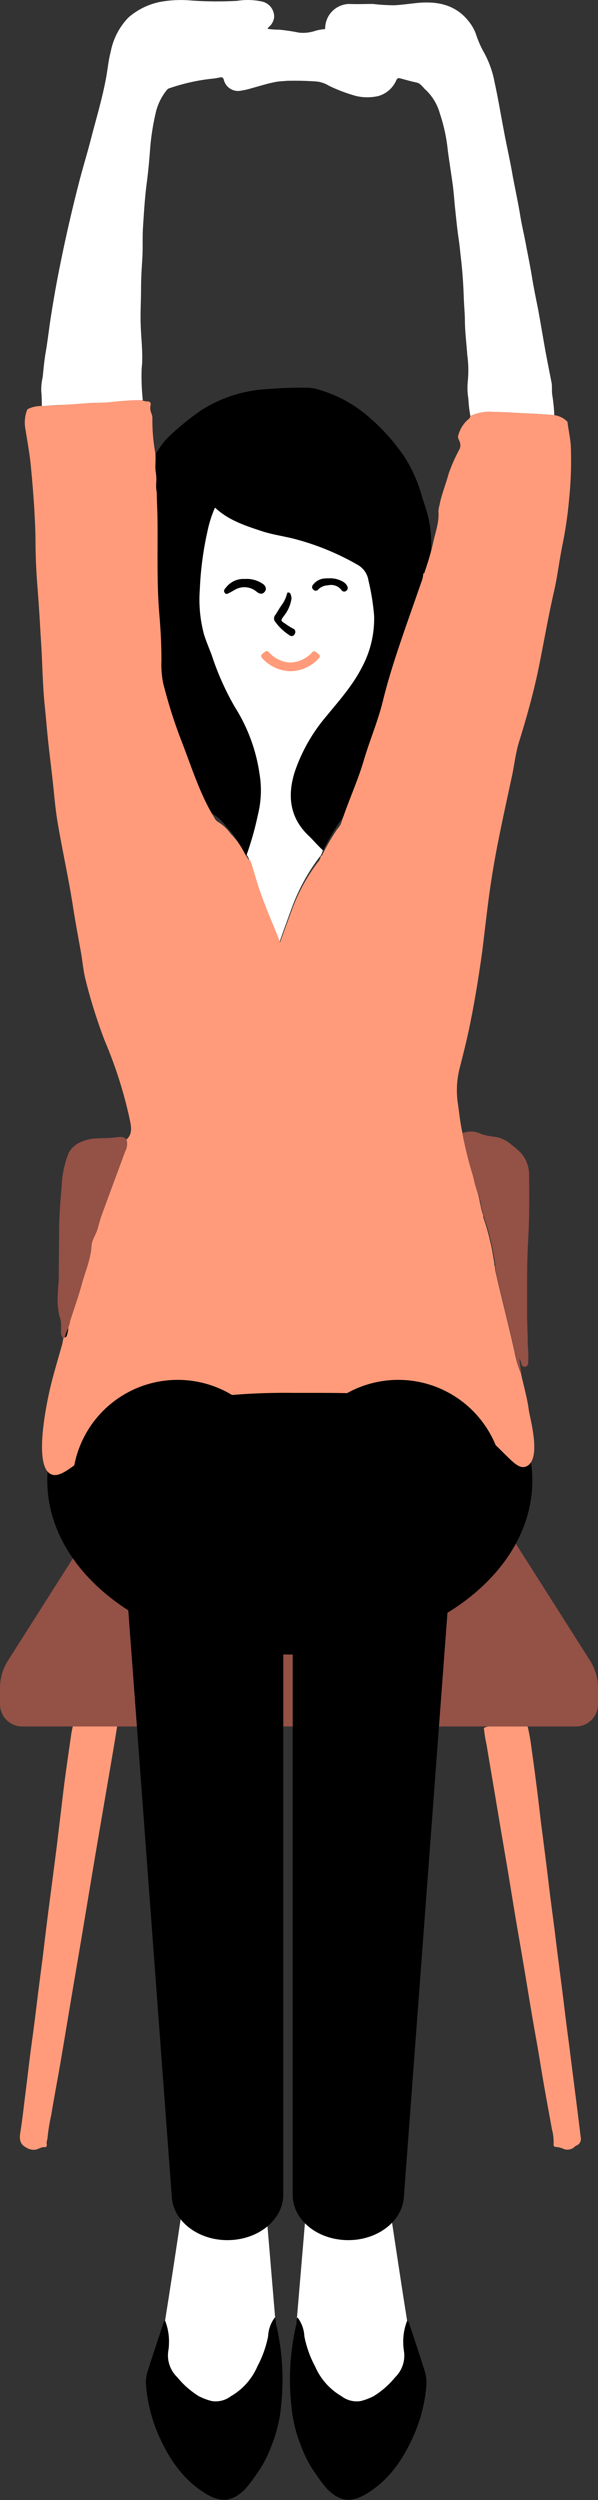 <svg xmlns="http://www.w3.org/2000/svg" viewBox="0 0 95.35 398.42"><rect x="0" y="0" width="95.35" height="398.42" fill="#333333" stroke="none"/><defs><style>.cls-1{fill:#fff;}.cls-2{fill:#FF9B7A;}.cls-3{fill:#945146;}.cls-4,.cls-5{fill:#FF9B7A;}.cls-4{stroke:#FF9B7A;stroke-linecap:round;stroke-linejoin:round;stroke-width:0.83px;}</style></defs><g id="Layer_2" data-name="Layer 2"><g id="_01" data-name="01"><path class="cls-1" d="M49,349.8l-1.65,19.56s2.9,23.18,9.7,21.28,9.12-13,7.86-20.82-4-26.34-4-26.34Z"/><path class="cls-2" d="M18.7,275c-.26,1.58-.51,3.15-.78,4.72q-.62,3.65-1.25,7.3c-.59,3.46-1.19,6.93-1.77,10.4s-1.14,6.83-1.71,10.25-1.19,7-1.77,10.45-1.14,6.84-1.72,10.25c-.5,2.92-1.06,5.82-1.54,8.74a30.2,30.2,0,0,0-.58,3.53c0,.37-.23.71-.11,1.12,0,.17-.06.45-.29.42-.56-.06-1,.29-1.51.4a2.21,2.21,0,0,1-1.49-.34c-1-.53-1.11-1.29-.95-2.33.35-2.16.58-4.34.85-6.51.23-1.79.44-3.58.66-5.37s.48-3.58.71-5.37.44-3.55.66-5.32l.72-5.58c.22-1.81.43-3.62.66-5.43.26-2.09.54-4.18.81-6.26L9,294.65,9.68,289c.22-1.81.42-3.62.66-5.42.32-2.36.66-4.72,1-7.08.07-.5.19-1,.29-1.49.2,0,.42.09.61-.08l2.07,0A1.17,1.17,0,0,0,15,275C16.25,275,17.47,275.05,18.7,275Z"/><path class="cls-2" d="M84.13,275.13a33.25,33.25,0,0,1,.65,3.72c.29,2,.56,4.09.82,6.14.24,1.83.44,3.66.66,5.48.27,2.11.55,4.21.81,6.32.23,1.82.44,3.65.67,5.48s.47,3.58.7,5.37c.19,1.53.37,3.07.57,4.6.23,1.82.47,3.65.7,5.47.19,1.51.37,3,.56,4.54s.41,3.09.6,4.64l.57,4.48c.19,1.53.39,3.06.58,4.59s.39,3.13.58,4.69a1.12,1.12,0,0,1-.7,1.28c-.22.09-.38.31-.59.43a1.75,1.75,0,0,1-1.33.15,3.73,3.73,0,0,0-1.41-.37c-.25,0-.32-.26-.3-.47a7.84,7.84,0,0,0-.26-2.32c-.64-3.53-1.3-7.05-1.87-10.6-.41-2.57-.9-5.13-1.33-7.7-.48-2.81-.93-5.63-1.41-8.44-.4-2.4-.83-4.8-1.23-7.19s-.79-4.84-1.19-7.25l-1.11-6.52c-.41-2.42-.81-4.84-1.22-7.25-.36-2.16-.73-4.31-1.09-6.47a20,20,0,0,1-.4-2.54,1.71,1.71,0,0,1,1-.25Z"/><path class="cls-3" d="M75.35,235.15H20L1.26,264.66A8.09,8.09,0,0,0,0,269v2.6a3.54,3.54,0,0,0,3.54,3.54H91.82a3.54,3.54,0,0,0,3.53-3.54V269a8.08,8.08,0,0,0-1.25-4.33Z"/><path d="M23.64,73.86c.05,0,.15,0,.16,0,.19-.69.14.24.29,0a13.26,13.26,0,0,1,1.32-2.42,10.77,10.77,0,0,1,1.77-2.1,42,42,0,0,1,4.88-3.94A21.77,21.77,0,0,1,42.73,62c2.13-.17,4.26-.25,6.4-.21a8.22,8.22,0,0,1,2.29.49,20.79,20.79,0,0,1,7.44,4.22A31.39,31.39,0,0,1,64.61,73a23.18,23.18,0,0,1,2.78,6.51,27.9,27.9,0,0,1,.93,3.09,19.61,19.61,0,0,1,.44,4.12c0,.28,0,.56,0,.84a4.72,4.72,0,0,1-.37,1.62c-2.29,6.73-4.86,13.36-6.55,20.28-.82,3.36-2.18,6.57-3.16,9.89C57.62,123,56,126.42,54.82,130a3.42,3.42,0,0,1-.63.92,38.23,38.23,0,0,0-2.44,4.15c-.07.14,0,.4-.32.36-.81-.73-1.49-1.57-2.28-2.32-3-2.88-3.37-6.4-2.18-10.16a27.11,27.11,0,0,1,5-8.69c2.08-2.58,4.3-5,5.82-8a16.35,16.35,0,0,0,1.9-8.16,36.89,36.89,0,0,0-.9-5.6A3.46,3.46,0,0,0,57,90a40.94,40.94,0,0,0-9.56-4c-1.92-.55-3.93-.77-5.83-1.41-2.62-.87-5.25-1.76-7.36-3.72a18.48,18.48,0,0,0-1.19,3.72,52.09,52.09,0,0,0-1.23,9.3,21.43,21.43,0,0,0,.65,7.13c.35,1.15.83,2.25,1.25,3.37a43.62,43.62,0,0,0,3.7,8.29,27,27,0,0,1,3.91,10.57,16,16,0,0,1-.24,6.53,49.17,49.17,0,0,1-1.8,6.41c-.14.11-.17,0-.23-.1-.22-.37-.49-.72-.67-1.1a12.51,12.51,0,0,0-2.34-3.27,7.17,7.17,0,0,0-2.13-2,1.56,1.56,0,0,1-.66-.73c-2.32-3.9-3.7-8.19-5.3-12.39a83.76,83.76,0,0,1-3.38-10.53,16.77,16.77,0,0,1-.2-3.75c0-2.61-.13-5.21-.35-7.81-.47-5.5-.25-11-.32-16.52C23.74,76.63,23.68,75.24,23.64,73.86Z"/><path class="cls-1" d="M39.34,136.22a49.17,49.17,0,0,0,1.8-6.41,16,16,0,0,0,.24-6.53,27,27,0,0,0-3.91-10.57,43.62,43.62,0,0,1-3.7-8.29c-.42-1.12-.9-2.22-1.25-3.37a21.43,21.43,0,0,1-.65-7.13,52.09,52.09,0,0,1,1.23-9.3,18.48,18.48,0,0,1,1.19-3.72c2.11,2,4.74,2.85,7.36,3.72,1.9.64,3.91.86,5.83,1.41A40.94,40.94,0,0,1,57,90a3.46,3.46,0,0,1,1.74,2.51,36.89,36.89,0,0,1,.9,5.6,16.35,16.35,0,0,1-1.9,8.16c-1.52,3-3.74,5.47-5.82,8A27.11,27.11,0,0,0,47,123c-1.19,3.76-.83,7.28,2.18,10.16.79.75,1.47,1.59,2.28,2.32a2.32,2.32,0,0,1-.59,1.19,31.21,31.21,0,0,0-4.34,8c-.67,1.82-1.33,3.65-2,5.55-.28-.73-.53-1.42-.81-2.1-1-2.46-2.07-4.92-2.88-7.46-.42-1.3-.79-2.61-1.2-3.91A3.8,3.8,0,0,0,39.34,136.22ZM39,92.27a3.49,3.49,0,0,0-2.95,1.34c-.21.24-.47.5-.22.83s.52.08.77,0,.71-.41,1.08-.59a3,3,0,0,1,3.25.44c.47.42,1,.44,1.27,0s.21-.92-.33-1.27A4.57,4.57,0,0,0,39,92.27Zm7.44,3.08a2,2,0,0,0-.22-.75.29.29,0,0,0-.3-.19c-.11,0-.15.12-.18.24a5.26,5.26,0,0,1-.9,1.84c-.33.48-.62,1-.93,1.47a.87.87,0,0,0-.13,1,8.17,8.17,0,0,0,2.41,2.31A.51.51,0,0,0,47,101a.55.55,0,0,0-.25-.81,9.87,9.87,0,0,1-1.24-.77c-.8-.51-.81-.51-.25-1.29.06-.09.15-.18.2-.27A5.62,5.62,0,0,0,46.48,95.35Zm6-3.18a4.65,4.65,0,0,0-.62,0,2.51,2.51,0,0,0-1.9,1A.53.53,0,0,0,50,94a.48.48,0,0,0,.7-.06,2.26,2.26,0,0,1,1.57-.67,2.08,2.08,0,0,1,2.15.74.5.5,0,0,0,.74.15.56.56,0,0,0,.18-.75,1.6,1.6,0,0,0-.55-.63A4,4,0,0,0,52.47,92.17Z"/><path d="M39,92.27a4.57,4.57,0,0,1,2.87.77c.54.35.67.87.33,1.27s-.8.37-1.27,0a3,3,0,0,0-3.25-.44c-.37.18-.72.41-1.08.59s-.54.33-.77,0,0-.59.22-.83A3.49,3.49,0,0,1,39,92.27Z"/><path d="M46.48,95.35a5.62,5.62,0,0,1-1,2.52c-.05.09-.14.18-.2.27-.56.78-.55.78.25,1.29a9.87,9.87,0,0,0,1.24.77A.55.55,0,0,1,47,101a.51.51,0,0,1-.77.21,8.17,8.17,0,0,1-2.41-2.31A.87.87,0,0,1,44,98c.31-.49.6-1,.93-1.47a5.26,5.26,0,0,0,.9-1.84c0-.12.07-.24.18-.24a.29.29,0,0,1,.3.19A2,2,0,0,1,46.48,95.35Z"/><path d="M52.47,92.17a4,4,0,0,1,2.35.62,1.6,1.6,0,0,1,.55.63.56.56,0,0,1-.18.75.5.5,0,0,1-.74-.15,2.08,2.08,0,0,0-2.15-.74,2.26,2.26,0,0,0-1.57.67A.48.48,0,0,1,50,94a.53.53,0,0,1-.08-.76,2.51,2.51,0,0,1,1.9-1A4.65,4.65,0,0,1,52.47,92.17Z"/><path class="cls-4" d="M46.31,106.55a5.81,5.81,0,0,1-4.25-2l.47-.38-.24.19.24-.19A5.23,5.23,0,0,0,46.31,106a5.29,5.29,0,0,0,3.79-1.79l.47.38A5.82,5.82,0,0,1,46.31,106.55Z"/><ellipse cx="46.21" cy="235.96" rx="38.67" ry="27.71"/><path class="cls-1" d="M88.38,66.16c-1.65-.16-3.3-.23-5-.31s-3.21-.19-4.82-.21A7,7,0,0,0,75,66.3a21.4,21.4,0,0,1-.32-2.76,10.47,10.47,0,0,1-.1-2.68,17.85,17.85,0,0,0-.07-4.26c-.12-1.76-.35-3.51-.38-5.29,0-1.29-.14-2.59-.18-3.88-.07-2.09-.21-4.17-.45-6.24-.12-1-.2-2-.36-3.07-.25-1.68-.41-3.37-.59-5.06-.12-1.15-.19-2.3-.34-3.44-.25-1.89-.56-3.77-.81-5.66a26.91,26.91,0,0,0-1.27-5.89,8.15,8.15,0,0,0-2.21-3.71c-.49-.41-.83-1.07-1.5-1.21-.89-.18-1.76-.44-2.64-.67-.31-.08-.42,0-.58.28a4.44,4.44,0,0,1-2.86,2.54,7.88,7.88,0,0,1-3.55,0,25.14,25.14,0,0,1-4.33-1.63A4.89,4.89,0,0,0,50.61,13a46.77,46.77,0,0,0-4.88-.12c-.57.06-1.15.06-1.72.17-1.31.24-2.58.65-3.86,1a11.17,11.17,0,0,1-1.69.39,2.33,2.33,0,0,1-2.78-1.76c-.12-.33-.25-.41-.59-.34a11.52,11.52,0,0,1-1.45.22,31,31,0,0,0-6.53,1.47.87.87,0,0,0-.46.25,9.14,9.14,0,0,0-1.72,3.28,38.35,38.35,0,0,0-1,6.22c-.13,1.81-.3,3.62-.54,5.43-.3,2.32-.44,4.66-.59,7-.11,1.65,0,3.31-.11,5s-.19,3.08-.2,4.62c0,2-.12,3.89-.06,5.85s.3,3.95.24,5.94c0,.44-.08.87-.09,1.31a35.55,35.55,0,0,0,.19,4.84,40.89,40.89,0,0,0-4.7.28c-.68.06-1.36.12-2,.13-2,0-3.94.25-5.91.34-1.17,0-2.33.16-3.5.18a20.93,20.93,0,0,0-.08-2.37,8.46,8.46,0,0,1,.22-2.18c.14-1.31.25-2.61.47-3.91.35-2,.56-4,.88-6,.35-2.19.72-4.38,1.15-6.56.93-4.78,2-9.53,3.21-14.25.65-2.57,1.44-5.1,2.09-7.66.78-3,1.68-6,2.27-9.13.29-1.46.4-2.95.78-4.38a10.76,10.76,0,0,1,2.82-5.46A11,11,0,0,1,25.4.33,18.37,18.37,0,0,1,30.58.09a59.8,59.8,0,0,0,7.21.05,10.67,10.67,0,0,1,3.86.08,2.47,2.47,0,0,1,2.06,2.51,2.38,2.38,0,0,1-.66,1.4c-.12.14-.32.22-.37.47a12.38,12.38,0,0,0,1.82.13,30.47,30.47,0,0,1,3.16.47,6.16,6.16,0,0,0,2.57-.27,6.7,6.7,0,0,1,1.39-.27c.16,0,.23,0,.23-.23A3.91,3.91,0,0,1,55.7.63c1.24.06,2.5,0,3.74,0A31,31,0,0,0,62.9.84C64.12.77,65.34.59,66.55.47c3.27-.31,6.2.29,8.31,3.09a6.84,6.84,0,0,1,1,1.8A16.6,16.6,0,0,0,77,8.06a15.92,15.92,0,0,1,1.85,5c.57,2.6,1,5.22,1.5,7.83.44,2.39,1,4.77,1.4,7.16.41,2.17.88,4.32,1.23,6.5.23,1.39.57,2.77.83,4.17.33,1.78.71,3.56,1,5.36s.65,3.51,1,5.27c.39,2.15.75,4.3,1.13,6.45.32,1.73.66,3.44,1,5.16.13.68,0,1.37.13,2.07A27.1,27.1,0,0,1,88.38,66.16Z"/><path d="M64.93,369.82a9,9,0,0,0-.63,3.65,8.12,8.12,0,0,0,.11,1.21A4.82,4.82,0,0,1,63,378.86a13.77,13.77,0,0,1-3.42,3,9.24,9.24,0,0,1-2.11.79,4,4,0,0,1-3-.77,10.16,10.16,0,0,1-4.23-4.76,17,17,0,0,1-1.71-4.8,5.35,5.35,0,0,0-1.09-3c-.21.36-.11.79-.21,1.17a38.53,38.53,0,0,0-.78,12.8,22.17,22.17,0,0,0,1.53,6.44,18.23,18.23,0,0,0,2.42,4.6,22.39,22.39,0,0,0,1.85,2.42c2,1.92,3.73,2.13,6.13.7,3.62-2.17,5.88-5.48,7.53-9.21a24.56,24.56,0,0,0,2.09-8.3,6.08,6.08,0,0,0-.35-2.28c-.79-2.53-1.64-5.05-2.47-7.57C65.07,370,65.05,369.89,64.93,369.82Z"/><path class="cls-1" d="M42.23,349.8l1.64,19.56S41,392.54,34.18,390.64s-9.13-13-7.86-20.82,4-26.34,4-26.34Z"/><path d="M26.32,369.82a9,9,0,0,1,.62,3.65,7,7,0,0,1-.11,1.21,4.82,4.82,0,0,0,1.45,4.18,13.72,13.72,0,0,0,3.41,3,9.42,9.42,0,0,0,2.11.79,4,4,0,0,0,3-.77,10.12,10.12,0,0,0,4.24-4.76,17.32,17.32,0,0,0,1.71-4.8,5.34,5.34,0,0,1,1.08-3c.21.36.11.79.22,1.17a38.53,38.53,0,0,1,.78,12.8,22.17,22.17,0,0,1-1.53,6.44,18.59,18.59,0,0,1-2.43,4.6,20.09,20.09,0,0,1-1.85,2.42c-2,1.92-3.73,2.13-6.13.7-3.61-2.17-5.87-5.48-7.53-9.21a24.8,24.8,0,0,1-2.09-8.3,6.29,6.29,0,0,1,.35-2.28c.8-2.53,1.65-5.05,2.48-7.57C26.18,370,26.19,369.89,26.32,369.82Z"/><path class="cls-3" d="M75.91,189.42c-.33-.82-.41-1.71-.7-2.54a61.35,61.35,0,0,1-1.5-6.12.45.45,0,0,1,0-.16,3.56,3.56,0,0,1,2.86.06,9.33,9.33,0,0,0,2.09.48,5,5,0,0,1,2.88,1.28A13.41,13.41,0,0,1,83,183.68a5.19,5.19,0,0,1,1.36,3.4c.06,3.54.05,7.09-.15,10.62-.22,3.84-.15,7.67-.17,11.5,0,1.5.09,3,.1,4.49,0,1,.16,2.06.09,3.1,0,.14,0,.28,0,.42-.06.31-.18.6-.55.61s-.48-.25-.57-.54a2.35,2.35,0,0,0-.32-.8c.12.86.22,1.65.33,2.44a16.43,16.43,0,0,1-1-3.35c-1-4.39-2.09-8.74-3.11-13.11a2.06,2.06,0,0,1,0-.26c0-.1,0-.22-.06-.3l0,0v0a5.25,5.25,0,0,0,0-.57c-.19-1.07-.34-2.15-.6-3.2a32.88,32.88,0,0,0-1.14-4h0v-.2a9.48,9.48,0,0,1-.53-2A9,9,0,0,0,75.91,189.42Z"/><path class="cls-3" d="M20.26,181.64a2.51,2.51,0,0,1-.21,1.88c-1.24,3.36-2.49,6.72-3.72,10.08-.26.71-.45,1.44-.65,2.16-.27,1-1,1.8-1,2.81-.11,2.08-1,4-1.49,5.92s-1.25,4-1.9,6c-.08.24,0,.5-.2.71l-.09.3h0a5.67,5.67,0,0,0-.64,1.69l-.18.11a1,1,0,0,1-.44-.94c0-.31,0-.63,0-1a4,4,0,0,0-.24-1.53A12,12,0,0,1,9.23,206c0-.79.13-1.58.14-2.37,0-2.55.05-5.1.06-7.65,0-2.32.21-4.63.4-6.94a16,16,0,0,1,1.11-5.28,3.92,3.92,0,0,1,2.23-1.87c1.65-.72,3.42-.38,5.12-.62l.63-.06A1.4,1.4,0,0,1,20.26,181.64Z"/><path class="cls-5" d="M77.07,194.07a32.88,32.88,0,0,1,1.14,4c.26,1,.41,2.13.6,3.2a5.25,5.25,0,0,1,0,.57c-.7-2.45-1.29-4.93-1.78-7.42A1.53,1.53,0,0,1,77.07,194.07Z"/><path d="M10.34,213.2a5.67,5.67,0,0,1,.64-1.69,5.56,5.56,0,0,1-.24,1.28C10.7,213,10.61,213.2,10.34,213.2Z"/><path class="cls-5" d="M75.91,189.42a9,9,0,0,1,.63,2.43A10.73,10.73,0,0,1,75.91,189.42Z"/><path d="M78.88,201.9c.1.08,0,.2.06.3Z"/><path d="M11,211.52l.09-.3C11.06,211.33,11.07,211.44,11,211.52Z"/><path d="M77.07,193.88v.2C77,194,77,194,77.07,193.88Z"/><path class="cls-5" d="M88.38,66.16a3.61,3.61,0,0,1,1.89.86c.08.09.2.13.22.27.14,1.26.45,2.49.52,3.75a59.08,59.08,0,0,1-.25,8.31,64.45,64.45,0,0,1-1.09,7.55c-.49,2.4-.77,4.86-1.31,7.25C87.47,98,86.78,102,86,105.88c-.84,4.23-2,8.36-3.28,12.48-.52,1.74-.71,3.55-1.09,5.32-.8,3.74-1.63,7.48-2.36,11.24-.54,2.8-1,5.6-1.37,8.43s-.66,5.47-1,8.2c-.58,4.18-1.25,8.34-2.12,12.47-.45,2.15-1,4.27-1.54,6.41a14.27,14.27,0,0,0-.25,5.33c.25,1.62.38,3.25.76,4.84a.45.45,0,0,0,0,.16,61.35,61.35,0,0,0,1.5,6.12c.29.83.37,1.72.7,2.54a10.73,10.73,0,0,0,.63,2.43,9.48,9.48,0,0,0,.53,2c-.11.07-.11.14,0,.2h0a1.53,1.53,0,0,0,0,.37c.49,2.49,1.08,5,1.78,7.42v0l0,0,.06.3a2.06,2.06,0,0,0,0,.26c1,4.37,2.13,8.72,3.11,13.11a16.43,16.43,0,0,0,1,3.35c.44,2,1,3.89,1.26,5.88.2,1.38,2.06,7.82-.37,8.94s-4.52-5.73-15.22-10c-5-2-16.48-1.66-22.47-1.71-6.81-.06-15.93.59-20.29,2.53-11.67,5.21-15.62,12.08-18.1,10.28s-.29-11.66,0-13c.56-2.49,1.31-4.93,2-7.39.1-.37.16-.75.23-1.13l.18-.11c.27,0,.36-.23.4-.41a5.56,5.56,0,0,0,.24-1.28h0c.1-.08.09-.19.09-.3.17-.21.12-.47.2-.71.65-2,1.35-4,1.9-6s1.38-3.84,1.49-5.92c.06-1,.76-1.84,1-2.81.2-.72.39-1.45.65-2.16,1.23-3.36,2.48-6.72,3.72-10.08a2.51,2.51,0,0,0,.21-1.88c1.07-1,.69-2.25.46-3.42a69.3,69.3,0,0,0-3.94-12.32,84.71,84.71,0,0,1-3-9.49c-.42-1.58-.54-3.22-.83-4.82-.43-2.37-.87-4.74-1.24-7.12-.7-4.51-1.71-9-2.46-13.47-.36-2.16-.53-4.36-.77-6.54s-.49-4.11-.71-6.17-.36-3.88-.56-5.81c-.24-2.4-.33-4.8-.43-7.21-.07-1.78-.2-3.57-.3-5.35q-.18-3.19-.43-6.39-.28-3.5-.31-7c0-1.89-.1-3.79-.21-5.68q-.21-3.25-.53-6.5c-.19-2-.56-4-.88-6a5.61,5.61,0,0,1,.22-2.81c.06-.16.1-.3.31-.37a4.81,4.81,0,0,1,1.94-.43c1.17,0,2.33-.13,3.5-.18,2-.09,3.93-.32,5.91-.34.68,0,1.36-.07,2-.13a40.89,40.89,0,0,1,4.7-.28,1.9,1.9,0,0,0,.85.2c.41,0,.65.2.53.63a2.07,2.07,0,0,0,.12,1.23,2.28,2.28,0,0,1,.18.76,28.85,28.85,0,0,0,.44,5.49c.17,1.05-.06,2.1.09,3.15a6.9,6.9,0,0,1,.09,1.57A6.49,6.49,0,0,0,25,78.55c0,1.3.09,2.6.11,3.91.07,5.16-.14,10.34.3,15.5.21,2.44.33,4.87.33,7.32A15.29,15.29,0,0,0,26,108.8a78.47,78.47,0,0,0,3.17,9.89c1.5,3.94,2.79,8,5,11.62a1.49,1.49,0,0,0,.62.69,6.9,6.9,0,0,1,2,1.88,12,12,0,0,1,2.2,3.07c.17.36.42.69.63,1,.05.09.08.19.21.09a3.39,3.39,0,0,1,.23.47c.38,1.22.73,2.45,1.12,3.67.76,2.38,1.74,4.69,2.7,7,.27.63.5,1.28.77,2,.65-1.79,1.27-3.5,1.9-5.2a29.15,29.15,0,0,1,4.07-7.5,2,2,0,0,0,.55-1.11c.27,0,.24-.21.31-.34a37.18,37.18,0,0,1,2.29-3.9,3.21,3.21,0,0,0,.59-.86c1.11-3.4,2.63-6.64,3.64-10.08.92-3.11,2.2-6.12,3-9.28,1.58-6.5,4-12.72,6.14-19a4.43,4.43,0,0,0,.35-1.52c.22,0,.2-.17.23-.28a44.52,44.52,0,0,0,1.32-4.5c.34-1.68,1-3.31.87-5.07a3.68,3.68,0,0,1,.16-1c.32-1.71,1-3.31,1.45-5a26.43,26.43,0,0,1,1.77-4,1.51,1.51,0,0,0,0-1.16c-.1-.31-.36-.62-.22-1a5.19,5.19,0,0,1,1.55-2.52A.77.77,0,0,0,75,66.3a7,7,0,0,1,3.62-.66c1.61,0,3.21.12,4.82.21S86.73,66,88.38,66.16Z"/><path d="M36.25,357h0c-4.68,0-8.56-3-8.85-6.79L19,237c-.31-4.16,3.74-7.66,8.85-7.66h8.45c4.9,0,8.87,3.23,8.87,7.22V349.8C45.12,353.79,41.15,357,36.25,357Z"/><path d="M55.54,357h0c4.68,0,8.56-3,8.85-6.79L72.84,237c.31-4.16-3.74-7.66-8.85-7.66H55.54c-4.9,0-8.87,3.23-8.87,7.22V349.8C46.67,353.79,50.64,357,55.54,357Z"/><circle cx="28.33" cy="236.69" r="16.79"/><circle cx="63.5" cy="236.69" r="16.79"/></g></g></svg>